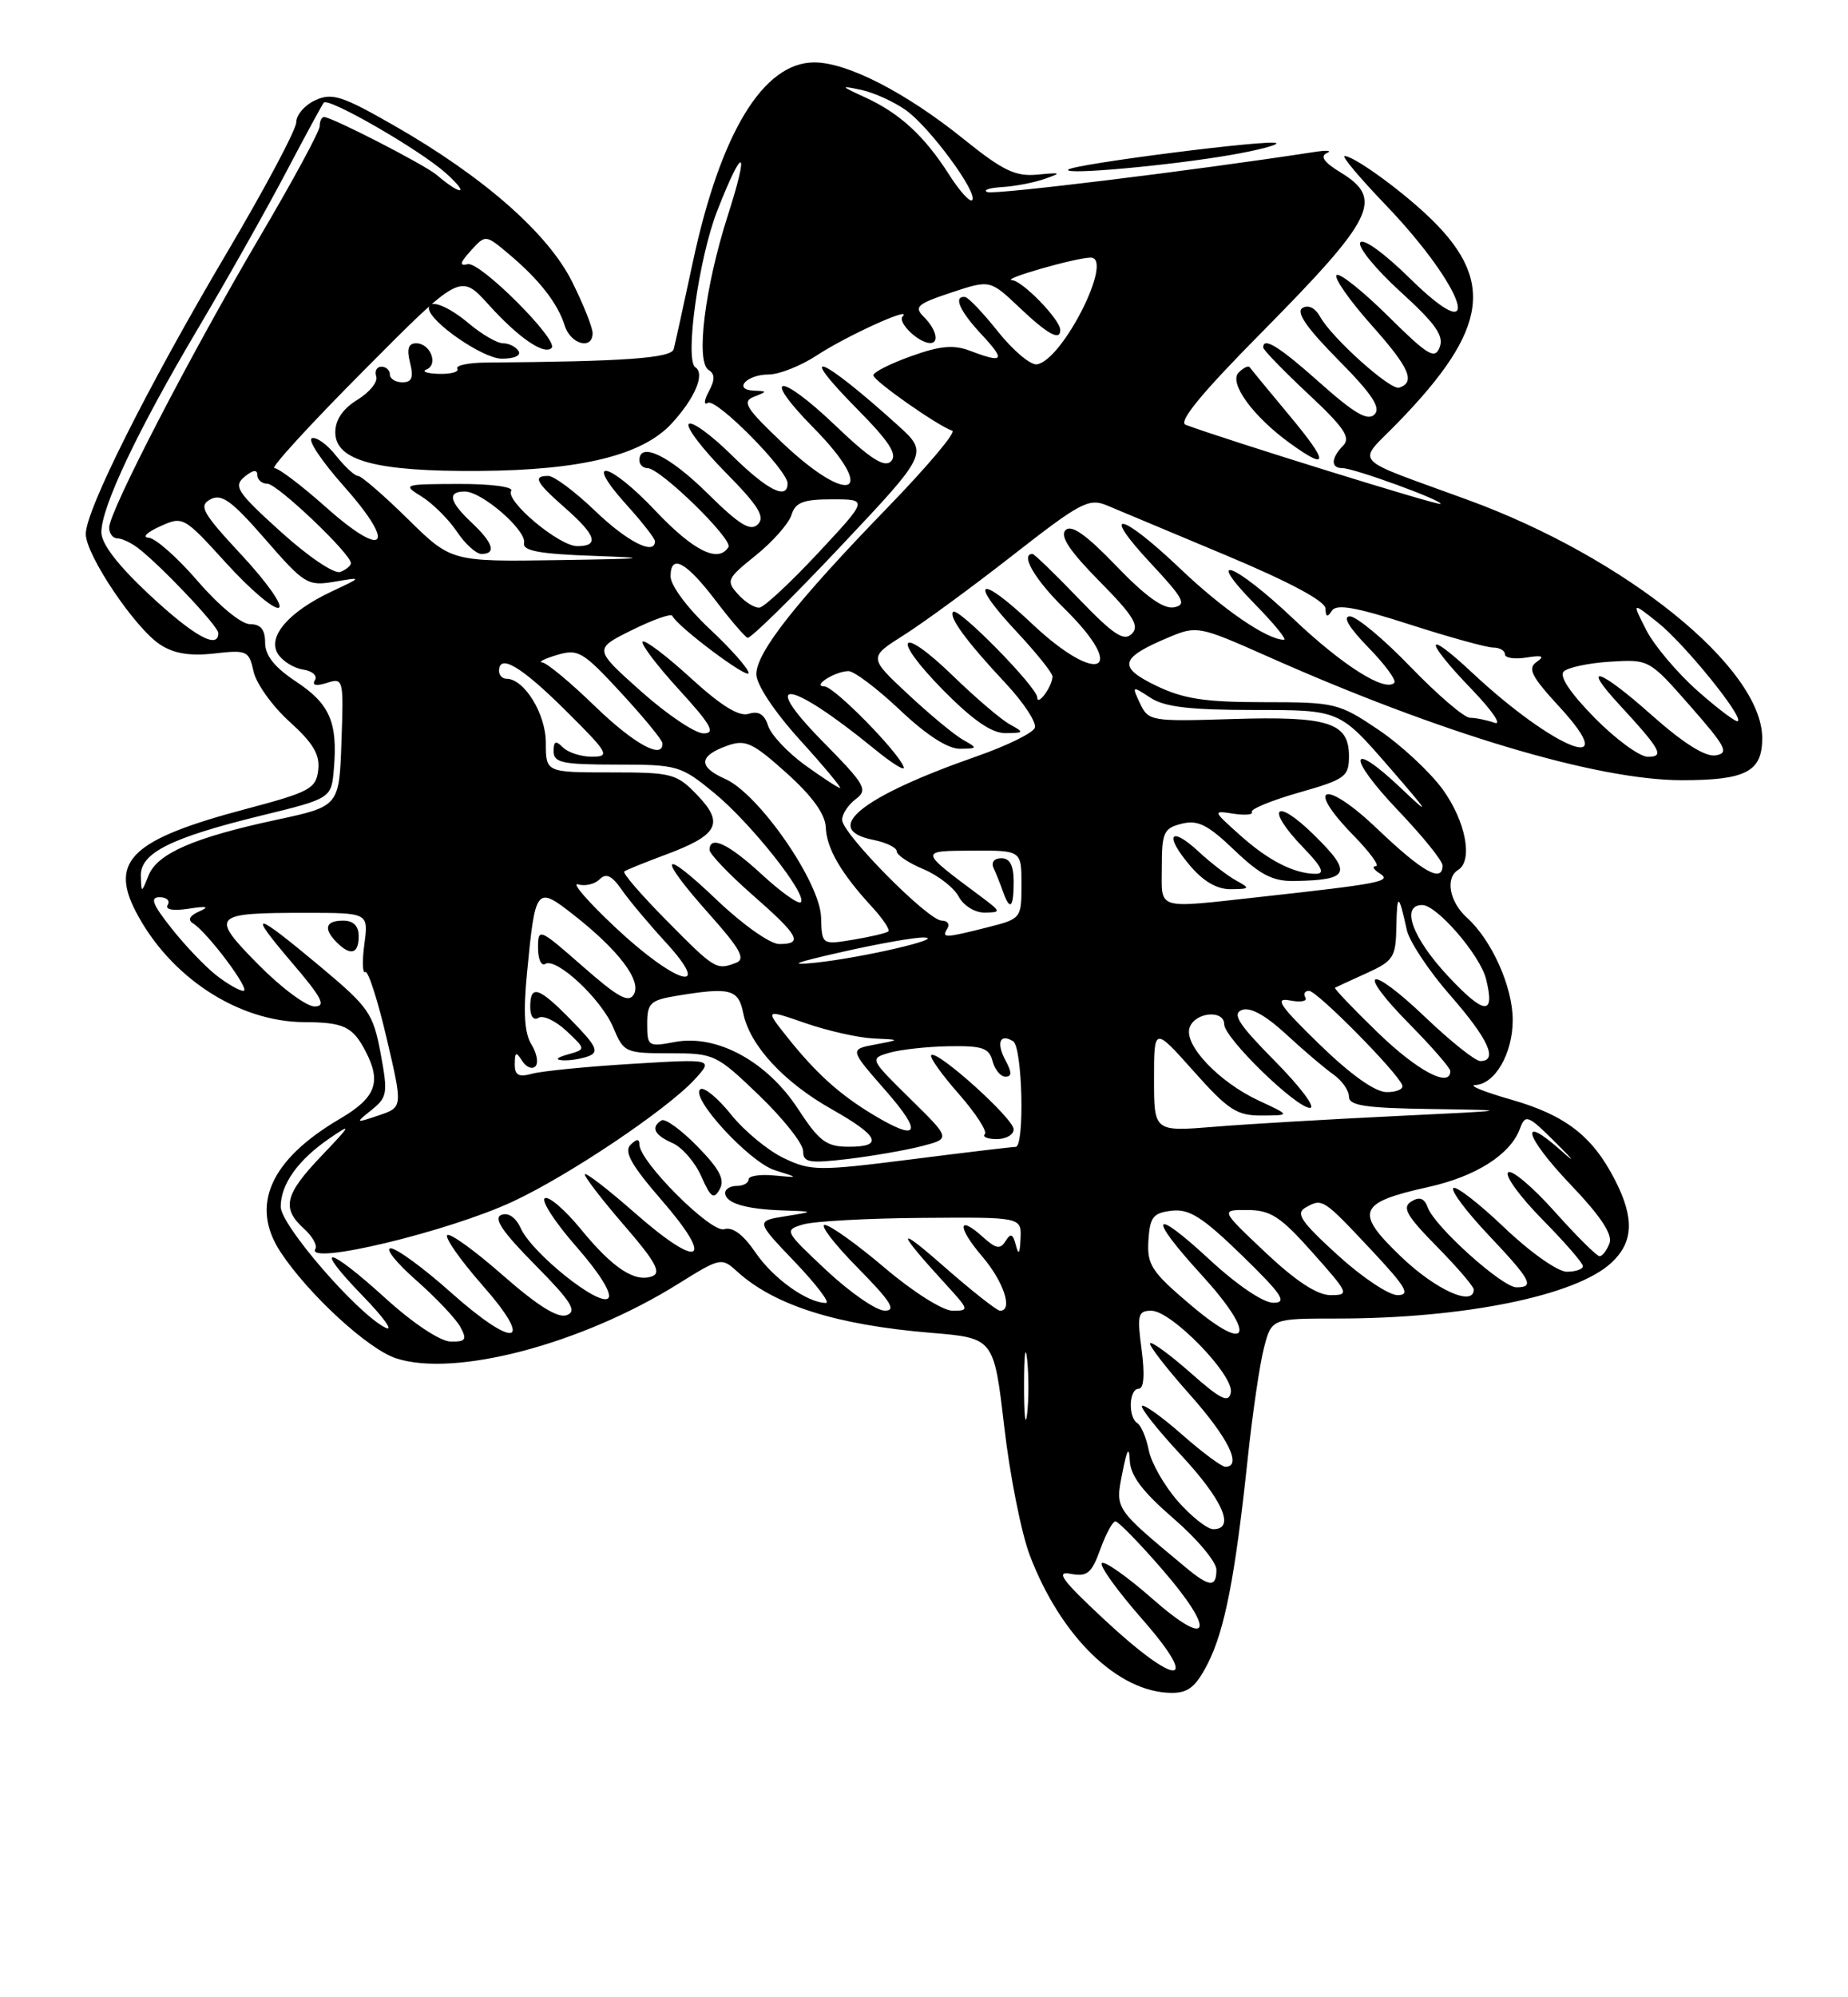 <?xml version="1.0" encoding="UTF-8" standalone="no"?>
<!DOCTYPE svg PUBLIC "-//W3C//DTD SVG 1.1//EN" "http://www.w3.org/Graphics/SVG/1.1/DTD/svg11.dtd" >
<svg xmlns="http://www.w3.org/2000/svg" xmlns:xlink="http://www.w3.org/1999/xlink" version="1.1" viewBox="0 0 237 256">
 <g >
 <path fill="currentColor"
d=" M 154.89 213.23 C 157.07 208.94 158.40 202.12 160.01 187.00 C 160.62 181.22 161.56 174.81 162.10 172.75 C 163.08 169.00 163.08 169.00 171.47 169.00 C 187.78 169.00 202.17 166.07 206.69 161.82 C 209.50 159.18 209.62 156.12 207.10 151.21 C 204.23 145.61 200.75 142.93 193.80 140.94 C 190.33 139.95 188.26 139.11 189.19 139.07 C 191.73 138.96 194.00 135.04 194.00 130.74 C 194.00 126.48 191.32 120.50 188.11 117.60 C 185.88 115.58 185.33 112.53 187.00 111.50 C 188.94 110.30 187.97 105.26 185.03 101.19 C 183.39 98.94 179.68 95.49 176.79 93.54 C 171.69 90.11 171.24 90.00 162.08 90.00 C 154.48 90.00 151.77 89.58 148.23 87.87 C 143.27 85.47 143.61 84.30 150.05 81.62 C 153.47 80.19 153.89 80.28 162.44 84.08 C 184.69 93.99 204.79 100.00 215.69 100.00 C 223.92 100.00 226.00 98.91 226.00 94.61 C 226.00 85.61 208.54 71.48 188.24 64.07 C 172.91 58.46 173.97 59.62 179.24 54.20 C 190.99 42.12 191.84 35.76 182.84 27.41 C 179.07 23.92 173.57 20.00 172.44 20.00 C 172.02 20.00 174.39 22.81 177.69 26.25 C 187.95 36.94 190.73 45.44 180.76 35.63 C 177.54 32.46 174.81 30.49 174.45 31.08 C 174.10 31.65 176.41 34.48 179.58 37.37 C 184.07 41.45 185.20 43.04 184.64 44.49 C 184.02 46.12 183.15 45.60 177.99 40.49 C 174.72 37.26 171.76 34.91 171.41 35.26 C 171.05 35.62 173.07 38.50 175.89 41.67 C 180.76 47.13 181.57 48.98 179.44 49.69 C 178.32 50.06 170.80 43.31 169.31 40.61 C 168.67 39.46 167.78 39.02 167.03 39.48 C 166.18 40.01 167.59 42.05 171.61 46.11 C 175.98 50.52 177.13 52.27 176.27 53.13 C 175.41 53.99 173.70 53.00 169.36 49.14 C 164.07 44.42 162.00 43.13 162.00 44.54 C 162.00 44.84 164.59 47.51 167.75 50.47 C 172.38 54.79 173.26 56.09 172.25 57.12 C 170.69 58.72 170.64 60.00 172.15 60.00 C 173.64 60.00 185.14 64.19 184.74 64.59 C 184.50 64.84 157.26 56.39 152.06 54.45 C 151.07 54.08 154.07 50.42 161.70 42.71 C 176.29 27.95 177.51 25.50 171.92 22.10 C 169.81 20.81 169.25 20.03 170.17 19.62 C 170.90 19.29 170.15 19.23 168.50 19.49 C 153.03 21.87 127.54 24.99 126.63 24.62 C 126.01 24.37 126.85 24.08 128.50 23.98 C 130.15 23.88 132.62 23.41 134.00 22.92 C 136.21 22.15 136.10 22.09 133.07 22.38 C 130.22 22.65 128.64 21.89 123.59 17.83 C 116.18 11.86 108.66 8.00 104.44 8.00 C 97.88 8.00 92.40 17.01 88.84 33.65 C 87.68 39.07 86.58 44.06 86.40 44.75 C 86.09 45.91 80.06 46.34 62.34 46.47 C 60.06 46.49 58.40 46.84 58.65 47.25 C 58.91 47.66 57.85 47.96 56.31 47.92 C 54.76 47.88 54.04 47.62 54.69 47.36 C 56.26 46.72 55.19 44.00 53.37 44.00 C 52.37 44.00 52.14 44.72 52.59 46.50 C 53.06 48.39 52.82 49.00 51.61 49.00 C 50.72 49.00 50.00 48.55 50.00 48.00 C 50.00 47.45 49.51 47.00 48.92 47.00 C 48.32 47.00 48.02 47.56 48.25 48.25 C 48.49 48.94 47.40 50.28 45.84 51.24 C 43.97 52.38 43.00 53.81 43.00 55.41 C 43.00 59.06 48.25 60.46 61.51 60.36 C 74.58 60.27 82.38 58.34 86.13 54.29 C 89.12 51.05 90.45 47.91 89.18 47.08 C 87.78 46.16 89.61 33.06 91.99 27.00 C 95.33 18.47 96.16 18.84 93.34 27.61 C 90.39 36.83 89.20 46.39 90.88 47.42 C 91.70 47.94 91.71 48.67 90.90 50.18 C 90.29 51.32 90.24 51.97 90.78 51.64 C 91.84 50.98 101.00 60.24 101.00 61.96 C 101.00 64.15 98.39 62.83 93.81 58.31 C 91.19 55.73 88.72 53.94 88.33 54.34 C 87.94 54.73 90.05 57.51 93.02 60.52 C 97.26 64.81 98.15 66.25 97.20 67.20 C 96.25 68.15 94.85 67.30 90.71 63.21 C 85.86 58.42 82.00 56.55 82.00 59.00 C 82.00 59.55 82.47 60.00 83.04 60.00 C 84.67 60.00 94.03 69.13 93.42 70.12 C 92.13 72.21 88.93 70.62 84.04 65.45 C 78.08 59.15 74.70 58.44 80.33 64.68 C 82.35 66.91 84.00 69.03 84.00 69.37 C 84.00 71.24 80.47 69.46 76.34 65.50 C 73.76 63.02 71.05 61.00 70.32 61.00 C 68.28 61.00 68.71 61.80 72.50 65.13 C 76.46 68.61 76.90 70.00 74.03 70.00 C 71.70 70.00 64.76 64.19 65.56 62.90 C 65.87 62.40 62.89 62.01 58.81 62.03 C 51.70 62.05 51.57 62.10 54.08 63.65 C 55.49 64.53 57.52 66.54 58.58 68.12 C 59.63 69.70 61.06 71.00 61.75 71.00 C 63.69 71.00 63.24 69.57 60.50 67.00 C 57.61 64.29 57.33 63.00 59.61 63.00 C 61.81 63.00 67.57 68.00 67.21 69.61 C 67.00 70.60 69.21 71.01 76.21 71.25 C 83.76 71.52 82.92 71.62 71.68 71.79 C 57.87 72.00 57.87 72.00 52.28 66.50 C 49.21 63.48 46.34 61.00 45.92 61.00 C 45.49 61.00 44.23 59.83 43.10 58.41 C 41.98 56.98 40.58 55.97 40.00 56.17 C 39.41 56.36 41.26 59.13 44.10 62.32 C 50.94 70.00 49.40 71.78 41.79 65.00 C 38.70 62.25 35.74 60.00 35.19 60.00 C 34.65 60.00 39.79 54.38 46.62 47.52 C 59.03 35.03 59.03 35.03 62.68 39.07 C 66.51 43.30 69.78 45.55 70.74 44.60 C 71.71 43.63 61.58 33.51 60.00 33.86 C 58.87 34.12 58.96 33.70 60.39 32.12 C 62.27 30.05 62.27 30.05 65.30 32.60 C 69.16 35.84 71.54 38.90 72.43 41.75 C 73.18 44.14 76.00 44.89 76.00 42.70 C 76.00 41.98 74.82 39.01 73.37 36.11 C 70.27 29.90 62.00 22.64 50.52 16.08 C 43.89 12.28 42.59 11.87 40.45 12.84 C 39.10 13.45 38.00 14.72 38.00 15.65 C 38.00 16.59 33.99 24.13 29.08 32.42 C 18.91 49.62 11.00 65.38 11.00 68.44 C 11.00 71.13 17.30 80.50 20.54 82.62 C 22.29 83.77 24.36 84.11 27.47 83.76 C 31.67 83.28 31.93 83.40 32.52 86.07 C 32.86 87.62 34.93 90.51 37.13 92.50 C 40.17 95.24 41.05 96.73 40.81 98.71 C 40.53 101.09 39.72 101.52 31.54 103.69 C 17.00 107.54 14.03 110.29 17.40 116.81 C 21.74 125.20 30.50 130.96 39.00 131.01 C 44.07 131.03 45.21 131.57 46.85 134.68 C 48.96 138.70 48.22 140.68 43.61 143.39 C 34.66 148.63 32.04 154.50 35.98 160.48 C 39.53 165.87 47.17 172.90 50.77 174.09 C 58.30 176.58 74.61 172.28 87.00 164.54 C 92.35 161.20 92.54 161.16 94.50 162.94 C 99.28 167.30 107.22 169.82 119.38 170.83 C 127.46 171.50 127.46 171.50 128.79 182.86 C 129.51 189.11 130.99 196.53 132.07 199.36 C 136.05 209.80 143.39 216.92 150.23 216.98 C 152.39 217.00 153.36 216.21 154.89 213.23 Z  M 165.36 53.25 C 162.72 50.09 160.43 47.30 160.27 47.07 C 160.10 46.83 159.46 47.14 158.85 47.75 C 157.54 49.06 160.72 53.42 165.49 56.85 C 170.45 60.42 170.41 59.30 165.36 53.25 Z  M 66.50 45.00 C 66.16 44.45 65.27 44.00 64.52 44.00 C 63.77 44.00 61.82 42.88 60.18 41.50 C 57.45 39.20 55.00 38.26 55.00 39.51 C 55.00 41.17 61.89 45.95 64.31 45.97 C 65.93 45.99 66.86 45.58 66.50 45.00 Z  M 157.80 19.87 C 161.27 19.27 163.92 18.58 163.68 18.35 C 163.13 17.79 137.66 21.04 137.00 21.74 C 136.33 22.46 149.91 21.23 157.80 19.87 Z  M 141.65 207.61 C 136.21 202.55 135.31 201.34 137.30 201.72 C 139.43 202.12 139.99 201.67 141.10 198.60 C 141.82 196.62 142.69 195.00 143.05 195.00 C 143.41 195.00 146.05 197.70 148.92 201.00 C 156.04 209.18 155.29 211.53 147.71 204.85 C 144.52 202.05 141.64 200.03 141.31 200.35 C 140.98 200.68 143.29 203.89 146.44 207.48 C 154.13 216.24 151.01 216.33 141.65 207.61 Z  M 152.05 200.89 C 142.88 193.26 143.02 193.47 143.93 188.82 C 144.53 185.75 144.81 185.28 144.89 187.19 C 144.97 189.14 146.52 191.19 150.50 194.63 C 153.53 197.24 156.00 200.20 156.00 201.19 C 156.00 203.50 155.10 203.43 152.05 200.89 Z  M 151.06 192.42 C 149.33 190.45 147.65 187.51 147.33 185.90 C 147.01 184.28 146.35 182.72 145.87 182.42 C 144.65 181.66 144.78 178.00 146.03 178.00 C 146.70 178.00 146.83 176.21 146.41 173.00 C 145.81 168.51 145.94 168.00 147.66 168.00 C 150.24 168.00 158.29 176.29 157.85 178.49 C 157.57 179.87 156.57 179.39 152.71 175.98 C 150.07 173.65 147.73 171.94 147.50 172.16 C 147.28 172.39 149.55 175.33 152.55 178.70 C 157.52 184.28 159.36 188.00 157.14 188.00 C 156.67 188.00 154.17 186.14 151.60 183.88 C 149.02 181.61 146.71 179.96 146.46 180.20 C 146.22 180.45 148.49 183.31 151.51 186.55 C 156.84 192.29 158.45 196.00 155.60 196.00 C 154.84 196.00 152.79 194.39 151.06 192.42 Z  M 131.33 177.50 C 131.33 173.65 131.51 172.20 131.73 174.27 C 131.95 176.35 131.94 179.50 131.72 181.27 C 131.50 183.05 131.32 181.35 131.33 177.50 Z  M 49.50 166.46 C 41.92 159.57 39.97 159.34 46.54 166.12 C 49.27 168.93 50.55 170.75 49.40 170.16 C 45.74 168.29 36.00 157.03 36.00 154.67 C 36.00 151.78 38.23 148.66 42.27 145.90 C 45.17 143.91 45.06 144.14 41.25 148.13 C 36.51 153.09 36.08 154.86 38.98 157.48 C 40.06 158.46 40.73 159.63 40.45 160.07 C 39.10 162.27 57.51 157.86 65.78 154.00 C 72.99 150.64 85.54 142.21 89.09 138.35 C 91.50 135.72 91.50 135.72 81.00 136.36 C 75.22 136.71 69.49 137.28 68.25 137.62 C 66.50 138.10 66.00 137.82 66.02 136.37 C 66.03 134.83 66.19 134.76 66.96 135.97 C 67.47 136.78 68.24 137.10 68.66 136.68 C 69.08 136.25 68.85 135.00 68.16 133.88 C 67.26 132.44 67.09 129.79 67.59 124.68 C 68.65 113.69 68.78 113.52 73.51 117.22 C 79.30 121.75 82.29 125.67 81.30 127.43 C 80.64 128.60 79.31 127.88 74.74 123.87 C 69.14 118.96 69.00 118.90 69.00 121.48 C 69.00 122.93 69.41 123.86 69.92 123.55 C 71.35 122.67 77.12 128.05 78.65 131.70 C 79.98 134.90 80.20 135.00 85.88 135.00 C 91.60 135.00 91.86 135.12 97.37 140.41 C 100.46 143.39 103.00 146.59 103.00 147.53 C 103.00 149.01 103.74 149.14 108.75 148.55 C 111.91 148.17 116.17 147.43 118.22 146.90 C 121.93 145.94 121.93 145.94 116.72 140.82 C 111.55 135.74 111.52 135.69 114.00 134.95 C 115.38 134.54 118.81 134.15 121.63 134.10 C 125.97 134.02 126.85 134.31 127.29 136.00 C 127.58 137.10 128.32 138.00 128.94 138.00 C 129.78 138.00 129.78 137.46 128.95 135.91 C 127.74 133.65 128.23 132.41 129.93 133.46 C 131.13 134.20 131.43 147.00 130.25 147.00 C 129.84 147.00 123.81 147.71 116.86 148.60 C 104.97 150.10 104.00 150.10 100.54 148.45 C 98.51 147.49 95.47 144.98 93.78 142.88 C 92.10 140.78 90.32 139.30 89.84 139.60 C 88.35 140.52 96.09 148.96 99.37 149.99 C 102.50 150.97 102.50 150.97 99.25 150.66 C 97.46 150.49 96.00 150.72 96.00 151.17 C 96.00 151.63 95.33 152.00 94.50 152.00 C 93.67 152.00 93.00 152.40 93.00 152.89 C 93.00 154.19 95.58 154.98 100.33 155.14 C 104.50 155.28 104.50 155.28 100.71 155.89 C 96.92 156.50 96.92 156.50 101.94 161.75 C 104.70 164.64 106.49 167.00 105.93 167.00 C 103.55 167.00 99.18 163.88 96.92 160.58 C 95.32 158.23 93.95 157.21 92.87 157.55 C 91.20 158.07 82.00 148.89 82.00 146.69 C 82.00 145.93 81.65 145.95 80.85 146.75 C 79.99 147.61 80.99 149.38 84.89 153.87 C 91.77 161.81 89.75 162.78 81.46 155.50 C 77.91 152.38 75.00 150.15 75.00 150.53 C 75.00 150.91 77.29 153.87 80.09 157.11 C 84.02 161.64 84.84 163.12 83.67 163.57 C 81.44 164.43 78.59 162.56 74.46 157.51 C 72.43 155.04 70.37 153.27 69.87 153.58 C 69.37 153.89 71.20 156.70 73.94 159.82 C 76.93 163.23 78.55 165.85 78.00 166.40 C 76.87 167.53 68.25 160.65 66.79 157.44 C 66.15 156.04 65.19 155.37 64.29 155.72 C 63.24 156.12 64.42 157.88 68.60 162.10 C 73.25 166.80 74.04 168.05 72.70 168.56 C 71.56 169.00 68.99 167.40 64.49 163.46 C 60.90 160.30 57.68 157.98 57.35 158.31 C 57.03 158.64 59.05 161.52 61.85 164.71 C 68.68 172.46 66.08 173.02 57.74 165.58 C 54.31 162.52 50.87 160.01 50.11 160.00 C 49.34 160.00 50.82 161.85 53.38 164.10 C 55.94 166.36 58.50 169.06 59.05 170.10 C 59.92 171.71 59.72 171.99 57.79 171.95 C 56.46 171.93 52.97 169.61 49.50 166.46 Z  M 89.44 146.94 C 87.37 144.82 85.30 143.32 84.84 143.60 C 83.42 144.48 83.90 145.48 86.25 146.51 C 87.49 147.06 89.15 148.98 89.94 150.78 C 91.15 153.51 91.54 153.79 92.30 152.43 C 92.99 151.20 92.30 149.86 89.44 146.94 Z  M 130.00 144.75 C 130.00 143.37 120.15 134.51 119.43 135.24 C 119.18 135.49 120.77 137.73 122.96 140.21 C 125.14 142.70 126.65 145.02 126.30 145.37 C 125.95 145.71 126.64 146.00 127.83 146.00 C 129.03 146.00 130.00 145.44 130.00 144.75 Z  M 75.49 135.37 C 76.86 134.84 76.51 134.08 73.37 130.87 C 69.09 126.48 68.00 126.12 68.00 129.06 C 68.00 130.27 68.44 130.85 69.07 130.45 C 69.66 130.09 71.27 130.85 72.65 132.14 C 75.15 134.49 75.15 134.49 72.83 135.15 C 71.38 135.55 71.13 135.84 72.17 135.90 C 73.09 135.96 74.58 135.71 75.49 135.37 Z  M 152.78 167.33 C 147.67 163.01 147.09 162.13 147.28 159.00 C 147.47 155.98 147.88 155.46 150.28 155.18 C 152.53 154.92 154.23 156.01 159.28 160.91 C 164.44 165.94 165.13 166.97 163.31 166.98 C 162.01 166.99 158.63 164.70 155.06 161.39 C 147.69 154.57 147.11 155.77 154.08 163.39 C 161.18 171.16 160.34 173.72 152.78 167.33 Z  M 106.00 162.84 C 100.59 157.77 100.54 157.67 103.00 156.94 C 104.38 156.53 111.24 156.15 118.25 156.10 C 131.00 156.00 131.00 156.00 130.88 158.75 C 130.80 160.70 130.63 160.95 130.28 159.60 C 129.90 158.13 129.61 158.01 128.96 159.07 C 128.28 160.16 127.73 160.07 126.05 158.55 C 122.79 155.60 122.74 157.27 125.98 161.06 C 128.73 164.28 129.95 168.01 128.25 168.00 C 127.84 167.99 124.58 165.42 121.00 162.28 C 114.80 156.83 114.94 157.68 121.42 164.75 C 124.29 167.89 124.31 168.00 122.17 168.00 C 120.92 168.00 117.08 165.58 113.46 162.50 C 109.89 159.47 106.43 157.00 105.77 157.00 C 105.11 157.00 107.01 159.47 110.00 162.50 C 114.23 166.79 115.00 168.00 113.47 167.99 C 112.38 167.99 109.03 165.67 106.00 162.84 Z  M 162.30 160.54 C 156.50 155.07 156.50 155.07 160.00 155.09 C 162.97 155.11 164.24 155.94 168.34 160.56 C 173.00 165.79 173.09 166.00 170.64 166.00 C 168.93 166.00 166.19 164.21 162.30 160.54 Z  M 171.51 160.83 C 166.80 156.53 166.12 155.51 167.46 154.76 C 169.60 153.56 169.67 153.61 175.90 160.25 C 180.34 164.99 180.93 166.00 179.23 166.00 C 178.09 166.00 174.62 163.67 171.51 160.83 Z  M 179.73 161.12 C 173.67 155.33 174.12 154.15 183.19 152.14 C 189.28 150.79 193.70 147.98 194.92 144.68 C 195.63 142.76 195.93 142.88 199.63 146.57 C 201.81 148.73 202.11 149.18 200.31 147.57 C 194.69 142.54 195.48 145.60 201.40 151.81 C 205.28 155.87 206.85 158.24 206.41 159.36 C 206.07 160.26 205.50 161.01 205.14 161.01 C 204.79 161.02 202.18 158.43 199.35 155.26 C 196.51 152.09 193.84 149.85 193.41 150.27 C 192.97 150.70 194.95 153.41 197.81 156.31 C 200.66 159.20 203.00 161.89 203.00 162.28 C 203.00 162.68 202.07 163.00 200.93 163.00 C 199.77 163.00 196.22 160.49 192.92 157.34 C 189.66 154.23 186.71 151.95 186.38 152.28 C 186.05 152.62 188.08 155.32 190.89 158.29 C 196.36 164.08 196.86 165.00 194.48 165.00 C 192.66 165.00 184.03 157.25 183.12 154.80 C 182.67 153.57 182.06 153.34 180.99 154.00 C 179.78 154.76 180.38 155.82 184.25 159.75 C 186.86 162.40 189.00 164.89 189.00 165.28 C 189.00 167.52 184.17 165.35 179.73 161.12 Z  M 102.33 142.11 C 98.35 136.03 91.93 132.55 86.57 133.55 C 83.13 134.20 83.00 134.12 83.00 131.24 C 83.00 128.57 83.39 128.20 86.75 127.64 C 93.65 126.50 94.70 126.77 95.32 129.86 C 96.14 133.97 100.50 138.70 106.66 142.17 C 112.79 145.63 113.38 147.01 108.75 146.98 C 105.97 146.97 105.04 146.26 102.33 142.11 Z  M 112.00 142.89 C 107.67 140.29 104.65 137.56 100.95 132.92 C 98.10 129.34 98.10 129.34 103.30 131.14 C 106.16 132.13 110.08 133.01 112.00 133.10 C 115.50 133.26 115.50 133.26 112.22 133.88 C 108.95 134.50 108.95 134.50 113.55 139.75 C 118.40 145.28 117.84 146.40 112.00 142.89 Z  M 148.00 138.32 C 148.00 131.60 148.00 131.60 153.08 137.30 C 157.53 142.29 158.62 143.00 161.83 142.98 C 165.50 142.96 165.50 142.96 161.50 141.10 C 156.30 138.70 151.73 133.86 152.58 131.66 C 153.32 129.71 157.00 129.40 157.00 131.29 C 157.00 133.03 166.21 142.00 168.00 142.00 C 168.79 142.00 166.78 139.32 163.54 136.04 C 158.86 131.31 157.97 129.95 159.27 129.45 C 160.33 129.04 162.29 130.12 164.93 132.55 C 167.14 134.60 169.87 136.92 170.98 137.70 C 172.09 138.48 173.00 139.76 173.00 140.56 C 173.00 141.72 175.12 142.03 183.75 142.15 C 194.18 142.30 194.03 142.33 179.00 143.05 C 170.47 143.46 160.01 144.07 155.75 144.42 C 148.00 145.05 148.00 145.05 148.00 138.32 Z  M 47.67 142.25 C 49.68 140.63 49.76 140.09 48.81 135.00 C 47.86 129.90 47.30 129.10 41.21 124.00 C 32.48 116.70 31.61 116.55 37.41 123.35 C 41.29 127.88 41.87 129.00 40.34 129.00 C 39.29 129.00 36.05 126.59 33.14 123.64 C 26.89 117.31 27.18 117.00 39.21 117.00 C 47.26 117.00 47.26 117.00 46.73 121.00 C 46.43 123.20 46.49 124.82 46.85 124.59 C 47.21 124.37 48.44 128.18 49.58 133.06 C 51.66 141.92 51.66 141.92 48.58 142.96 C 45.54 143.98 45.53 143.97 47.67 142.25 Z  M 46.00 120.00 C 46.00 118.67 45.33 118.00 44.00 118.00 C 41.73 118.00 41.44 119.04 43.20 120.80 C 44.96 122.56 46.00 122.27 46.00 120.00 Z  M 169.22 133.86 C 164.07 128.85 163.39 127.84 165.44 128.23 C 166.82 128.50 167.70 128.33 167.41 127.86 C 167.12 127.38 167.33 127.00 167.88 127.00 C 168.91 127.00 179.23 137.44 179.83 139.09 C 180.02 139.59 179.12 139.99 177.83 139.98 C 176.34 139.97 173.23 137.75 169.22 133.86 Z  M 176.71 132.36 C 173.52 129.27 171.05 126.68 171.21 126.60 C 171.37 126.51 173.19 125.67 175.25 124.74 C 178.71 123.17 179.01 122.70 179.08 118.77 C 179.16 114.40 179.38 114.47 180.42 119.20 C 180.75 120.68 183.26 124.47 186.01 127.60 C 190.89 133.18 192.17 136.00 189.84 136.00 C 189.20 136.00 186.03 133.47 182.79 130.38 C 175.44 123.37 173.75 124.16 180.81 131.31 C 183.66 134.20 186.00 136.89 186.00 137.28 C 186.00 139.50 181.77 137.26 176.71 132.36 Z  M 185.72 125.13 C 181.12 120.21 179.59 116.00 182.40 116.00 C 184.27 116.00 189.82 122.42 190.58 125.48 C 191.77 130.22 190.39 130.12 185.72 125.13 Z  M 27.71 124.98 C 26.29 123.87 23.72 121.17 21.99 118.98 C 19.55 115.90 19.20 115.00 20.47 115.00 C 21.38 115.00 21.84 115.44 21.51 115.98 C 21.14 116.59 22.17 116.78 24.20 116.47 C 26.53 116.11 26.93 116.21 25.57 116.81 C 24.33 117.35 24.03 117.90 24.74 118.34 C 26.62 119.50 32.23 127.00 31.22 127.00 C 30.70 127.00 29.12 126.09 27.71 124.98 Z  M 78.98 118.93 C 75.42 115.59 73.23 113.08 74.13 113.35 C 75.02 113.62 76.27 113.33 76.89 112.71 C 77.73 111.87 78.46 112.21 79.73 114.04 C 80.67 115.39 83.20 118.41 85.35 120.75 C 91.62 127.58 86.71 126.17 78.98 118.93 Z  M 85.53 118.03 C 82.27 114.74 79.81 111.90 80.06 111.70 C 80.30 111.51 82.60 110.58 85.17 109.62 C 92.10 107.06 92.93 105.58 89.47 101.96 C 86.76 99.14 86.22 99.00 78.31 99.00 C 70.00 99.00 70.00 99.00 70.00 95.19 C 70.00 91.50 67.23 87.00 64.96 87.00 C 64.43 87.00 64.00 86.55 64.00 86.00 C 64.00 83.73 66.84 85.41 72.50 91.03 C 78.03 96.51 78.30 96.98 75.95 96.99 C 74.55 97.00 72.86 96.46 72.20 95.80 C 71.27 94.87 71.00 94.98 71.00 96.30 C 71.00 97.76 72.14 98.00 79.08 98.00 C 86.89 98.00 87.31 98.12 91.59 101.63 C 96.28 105.47 103.61 114.72 102.70 115.64 C 102.40 115.94 100.15 114.34 97.71 112.09 C 93.42 108.13 91.00 107.00 91.00 108.94 C 91.00 109.45 93.47 112.04 96.49 114.69 C 102.49 119.95 103.06 121.00 99.93 121.00 C 98.77 121.00 95.23 118.50 91.93 115.35 C 84.71 108.46 84.16 109.54 90.99 117.20 C 94.93 121.62 95.65 122.92 94.41 123.40 C 91.87 124.37 91.70 124.27 85.53 118.03 Z  M 108.00 122.01 C 112.67 120.95 117.40 120.12 118.50 120.16 C 121.39 120.25 110.59 122.76 104.59 123.39 C 100.92 123.77 101.88 123.39 108.00 122.01 Z  M 105.30 117.57 C 105.17 113.07 97.33 101.76 93.01 99.84 C 89.50 98.29 89.59 96.88 93.29 95.57 C 95.60 94.75 96.52 95.18 100.86 99.07 C 104.16 102.03 105.83 104.34 105.90 106.03 C 106.01 108.75 107.84 111.91 111.83 116.24 C 113.22 117.75 114.16 119.16 113.93 119.38 C 113.69 119.59 111.68 120.07 109.45 120.44 C 105.40 121.11 105.40 121.11 105.30 117.57 Z  M 121.50 119.00 C 121.84 118.45 121.51 118.00 120.78 118.00 C 119.03 118.00 108.00 106.85 108.00 105.08 C 108.00 104.33 108.79 103.14 109.75 102.42 C 111.35 101.23 110.98 100.59 105.53 95.06 C 97.12 86.52 101.22 87.08 112.08 95.95 C 114.40 97.85 116.12 98.92 115.90 98.31 C 115.17 96.32 106.98 88.00 105.73 87.98 C 104.06 87.96 107.08 86.04 108.81 86.02 C 109.53 86.01 112.50 88.25 115.41 91.00 C 118.79 94.20 121.56 95.99 123.10 95.97 C 125.40 95.94 125.41 95.89 123.50 94.82 C 122.40 94.20 119.23 91.58 116.45 88.98 C 111.39 84.26 111.39 84.26 115.95 81.38 C 118.45 79.80 124.76 75.18 129.96 71.11 C 138.56 64.39 139.65 63.82 141.96 64.78 C 143.36 65.37 150.23 68.24 157.22 71.17 C 165.38 74.59 169.96 77.04 169.99 78.00 C 170.02 79.09 170.24 79.17 170.80 78.29 C 171.38 77.37 173.86 77.81 180.79 80.04 C 185.85 81.67 190.68 83.00 191.50 83.00 C 192.33 83.00 193.00 83.39 193.00 83.86 C 193.00 84.34 194.24 84.52 195.75 84.28 C 197.81 83.95 198.14 84.10 197.06 84.85 C 195.87 85.67 196.41 86.72 200.00 90.61 C 208.28 99.60 199.36 96.09 188.80 86.22 C 182.61 80.42 182.57 81.95 188.75 88.36 C 191.36 91.07 192.68 93.00 191.67 92.64 C 190.66 92.29 189.24 92.00 188.52 92.00 C 187.79 92.00 184.38 89.08 180.92 85.50 C 177.47 81.92 173.96 79.00 173.12 79.00 C 172.15 79.00 173.00 80.44 175.48 82.98 C 177.62 85.17 179.12 87.21 178.81 87.52 C 177.60 88.73 172.17 85.29 165.85 79.30 C 158.28 72.13 154.27 70.64 161.00 77.50 C 163.43 79.98 165.08 82.00 164.66 82.00 C 162.51 82.00 156.83 78.11 151.34 72.87 C 143.69 65.59 140.97 65.12 147.61 72.23 C 151.81 76.73 152.23 77.52 150.56 77.84 C 149.22 78.10 146.91 76.44 143.17 72.55 C 139.31 68.54 137.41 67.19 136.65 67.95 C 135.90 68.70 137.16 70.61 141.00 74.50 C 145.36 78.91 146.17 80.23 145.15 81.24 C 144.14 82.25 142.81 81.37 138.36 76.75 C 135.32 73.59 132.64 71.00 132.42 71.00 C 130.80 71.00 132.71 74.28 136.50 78.00 C 144.83 86.18 140.83 87.97 132.29 79.89 C 125.52 73.49 124.10 74.26 130.35 80.94 C 132.91 83.68 134.99 86.27 134.98 86.71 C 134.96 87.98 133.03 90.61 133.02 89.39 C 133.00 88.07 122.89 77.78 122.24 78.42 C 121.62 79.05 123.98 82.26 128.96 87.57 C 131.28 90.05 132.97 92.62 132.71 93.29 C 132.45 93.96 129.14 95.58 125.37 96.90 C 110.44 102.11 105.23 106.30 112.00 107.65 C 113.65 107.98 115.00 108.64 115.00 109.11 C 115.00 109.59 116.54 110.62 118.42 111.40 C 120.30 112.19 122.34 113.77 122.95 114.92 C 123.58 116.09 125.04 116.99 126.29 116.97 C 128.42 116.94 128.41 116.87 125.83 114.94 C 117.81 108.96 117.83 109.07 124.75 109.03 C 131.00 109.00 131.00 109.00 131.00 113.38 C 131.00 117.73 130.97 117.77 126.56 118.88 C 121.12 120.25 120.72 120.26 121.50 119.00 Z  M 130.00 113.00 C 130.00 110.93 129.51 110.00 128.42 110.00 C 127.51 110.00 127.08 110.53 127.42 111.25 C 127.74 111.94 128.28 113.29 128.62 114.25 C 129.52 116.82 130.00 116.39 130.00 113.00 Z  M 129.50 92.84 C 128.40 92.24 125.15 89.47 122.27 86.68 C 115.28 79.90 114.15 81.56 121.02 88.52 C 124.80 92.34 127.20 93.99 128.97 93.97 C 131.36 93.94 131.39 93.88 129.50 92.84 Z  M 149.00 111.11 C 149.00 106.70 149.25 106.15 151.55 105.58 C 153.61 105.06 154.89 105.70 158.30 108.96 C 161.62 112.14 163.23 112.97 166.00 112.92 C 173.12 112.80 173.50 111.91 168.52 107.02 C 163.44 102.03 162.22 103.57 167.20 108.70 C 169.53 111.11 169.95 112.00 168.76 112.00 C 165.98 112.00 162.65 110.30 159.00 107.02 C 155.50 103.88 155.50 103.88 158.22 104.30 C 159.72 104.52 160.76 104.42 160.54 104.07 C 160.33 103.72 163.04 102.60 166.57 101.59 C 172.54 99.89 173.00 99.55 173.00 96.91 C 173.00 92.61 170.38 91.78 158.06 92.16 C 147.63 92.49 147.28 92.43 146.21 90.17 C 145.14 87.90 145.17 87.88 147.52 89.42 C 149.34 90.62 152.59 91.00 160.86 91.00 C 171.79 91.00 171.79 91.00 178.09 98.25 C 183.35 104.30 183.61 104.77 179.71 101.06 C 172.95 94.64 172.66 96.91 179.34 103.92 C 182.45 107.18 185.00 110.33 185.00 110.93 C 185.00 113.21 182.45 111.78 176.67 106.27 C 169.92 99.82 167.20 100.55 173.59 107.09 C 175.69 109.24 176.98 111.01 176.45 111.02 C 175.93 111.02 176.14 111.44 176.93 111.94 C 178.56 112.97 177.11 113.25 161.81 114.94 C 148.01 116.45 149.00 116.75 149.00 111.11 Z  M 158.50 112.84 C 157.40 112.23 155.27 110.59 153.76 109.19 C 150.09 105.78 149.25 106.96 152.55 110.87 C 154.30 112.96 156.06 113.99 157.84 113.97 C 160.32 113.94 160.37 113.87 158.50 112.84 Z  M 18.06 112.28 C 17.98 109.34 21.86 107.39 33.41 104.56 C 42.50 102.34 42.50 102.34 42.82 98.51 C 43.32 92.58 42.29 90.22 37.98 87.37 C 35.20 85.53 34.00 84.02 34.00 82.37 C 34.00 80.69 33.43 80.00 32.06 80.00 C 30.95 80.00 28.09 77.65 25.37 74.50 C 22.76 71.47 19.92 68.96 19.06 68.92 C 18.20 68.87 18.85 68.22 20.50 67.48 C 23.47 66.13 23.55 66.17 29.04 72.21 C 32.09 75.56 35.10 78.12 35.74 77.90 C 36.38 77.68 34.27 74.68 31.06 71.22 C 25.93 65.71 25.44 64.83 26.99 64.00 C 28.43 63.24 29.72 64.18 34.02 69.12 C 39.03 74.88 39.46 75.14 42.89 74.56 C 46.50 73.95 46.50 73.95 42.50 75.83 C 37.00 78.43 34.26 81.61 35.64 83.81 C 36.23 84.74 37.68 85.64 38.87 85.82 C 40.06 86.00 40.74 86.61 40.39 87.18 C 39.98 87.84 40.53 87.97 41.92 87.53 C 44.03 86.85 44.08 87.02 43.79 95.09 C 43.50 103.35 43.50 103.35 35.44 105.08 C 24.88 107.35 20.18 109.39 19.05 112.21 C 18.13 114.50 18.13 114.50 18.06 112.28 Z  M 103.23 98.06 C 101.00 96.44 98.87 94.17 98.50 93.01 C 98.04 91.56 97.29 91.09 96.03 91.49 C 94.78 91.89 92.50 90.48 88.58 86.90 C 85.47 84.06 82.70 81.96 82.42 82.24 C 82.15 82.52 84.23 85.28 87.06 88.37 C 91.20 92.91 91.82 94.00 90.23 94.00 C 89.14 94.00 85.53 91.57 82.19 88.59 C 76.14 83.19 76.14 83.19 81.04 80.76 C 83.74 79.43 86.07 78.60 86.22 78.93 C 86.86 80.31 96.00 87.16 96.00 86.26 C 96.00 85.72 93.75 83.17 91.00 80.60 C 88.16 77.94 86.00 75.04 86.00 73.88 C 86.00 70.91 88.00 72.00 91.86 77.08 C 93.71 79.51 95.52 81.61 95.87 81.75 C 96.23 81.89 101.60 76.62 107.80 70.04 C 119.08 58.07 119.08 58.07 115.13 54.50 C 105.23 45.55 101.83 44.23 109.99 52.49 C 114.06 56.61 115.13 58.27 114.27 59.13 C 113.42 59.98 111.61 58.82 107.06 54.47 C 99.87 47.62 97.51 47.91 104.31 54.81 C 112.68 63.30 109.14 65.08 100.37 56.79 C 95.65 52.32 95.12 51.47 96.68 50.86 C 98.43 50.17 98.43 50.14 96.69 50.07 C 93.96 49.96 95.75 48.00 98.58 48.00 C 99.93 48.00 102.72 46.89 104.77 45.54 C 108.56 43.05 117.11 39.16 115.77 40.55 C 115.05 41.28 117.73 43.90 119.25 43.97 C 120.49 44.02 120.10 42.24 118.51 40.65 C 117.18 39.33 117.58 38.97 121.99 37.50 C 126.97 35.85 126.97 35.85 130.74 39.42 C 134.40 42.89 136.03 43.77 135.97 42.25 C 135.91 40.91 131.13 36.00 129.80 35.91 C 128.27 35.81 137.87 33.05 139.86 33.02 C 142.94 32.98 136.27 46.22 132.97 46.70 C 132.16 46.81 129.93 44.93 128.00 42.52 C 126.08 40.10 124.16 38.09 123.75 38.06 C 122.22 37.94 123.08 39.88 125.90 42.89 C 129.00 46.22 128.72 46.60 124.40 44.96 C 122.29 44.16 120.55 44.32 116.83 45.66 C 114.17 46.61 112.00 47.71 112.00 48.10 C 112.00 48.79 120.25 54.58 122.13 55.21 C 122.65 55.38 118.93 59.79 113.87 65.01 C 102.07 77.18 97.00 83.61 97.00 86.42 C 97.00 87.74 99.30 91.21 102.58 94.83 C 105.66 98.22 107.97 101.00 107.73 101.00 C 107.50 101.00 105.47 99.67 103.23 98.06 Z  M 204.51 92.01 C 201.39 88.84 199.94 86.67 200.54 86.07 C 201.07 85.55 203.75 84.98 206.50 84.81 C 211.49 84.50 211.52 84.52 216.77 90.50 C 221.37 95.74 221.78 96.54 220.01 96.82 C 218.68 97.03 215.84 95.23 211.78 91.62 C 205.15 85.72 202.68 84.91 207.62 90.26 C 213.02 96.12 213.51 97.00 211.33 97.00 C 210.28 97.00 207.21 94.75 204.51 92.01 Z  M 76.28 90.50 C 73.16 87.47 70.13 84.96 69.55 84.91 C 68.97 84.87 69.82 84.43 71.43 83.95 C 74.15 83.14 74.75 83.50 79.64 88.79 C 82.54 91.93 84.93 94.84 84.95 95.25 C 85.09 97.44 81.31 95.37 76.28 90.50 Z  M 217.74 88.58 C 215.12 86.26 212.14 82.74 211.13 80.76 C 209.29 77.15 209.29 77.15 212.61 79.79 C 216.03 82.52 223.56 91.79 222.88 92.43 C 222.67 92.63 220.36 90.89 217.74 88.58 Z  M 19.18 76.25 C 15.12 72.46 13.00 69.71 13.00 68.22 C 13.00 64.97 17.69 55.09 25.36 42.16 C 29.02 35.99 34.08 27.02 36.61 22.22 C 39.13 17.43 41.35 13.34 41.53 13.15 C 42.17 12.48 53.79 19.18 57.12 22.14 C 60.29 24.95 59.27 25.20 56.00 22.42 C 54.47 21.12 42.56 15.00 41.56 15.00 C 41.25 15.00 41.00 15.52 41.00 16.17 C 41.00 16.81 37.53 23.22 33.28 30.42 C 24.52 45.27 14.00 65.57 14.00 67.62 C 14.00 68.38 14.47 69.00 15.04 69.00 C 15.62 69.00 16.81 69.56 17.71 70.25 C 20.72 72.57 28.00 80.27 28.00 81.14 C 28.00 83.28 24.88 81.55 19.18 76.25 Z  M 94.65 76.17 C 93.09 74.44 93.22 74.16 96.93 71.18 C 99.09 69.44 101.15 67.11 101.50 66.01 C 102.01 64.38 103.01 64.00 106.74 64.00 C 111.34 64.00 111.34 64.00 104.92 70.88 C 101.39 74.66 98.01 77.81 97.40 77.88 C 96.80 77.95 95.56 77.18 94.65 76.17 Z  M 36.00 68.15 C 30.38 63.06 29.90 62.33 31.36 61.11 C 32.43 60.23 33.00 60.14 33.00 60.88 C 33.00 61.49 33.58 62.00 34.29 62.00 C 35.55 62.00 45.00 70.98 45.00 72.18 C 45.00 72.51 44.39 73.02 43.64 73.31 C 42.87 73.60 39.51 71.33 36.00 68.15 Z  M 121.69 22.34 C 118.56 17.44 115.39 14.52 110.99 12.50 C 107.74 11.01 107.70 10.94 110.44 11.52 C 112.06 11.86 114.64 13.03 116.19 14.13 C 119.26 16.32 125.51 24.82 124.67 25.66 C 124.38 25.95 123.04 24.46 121.69 22.34 Z "/>
</g>
</svg>